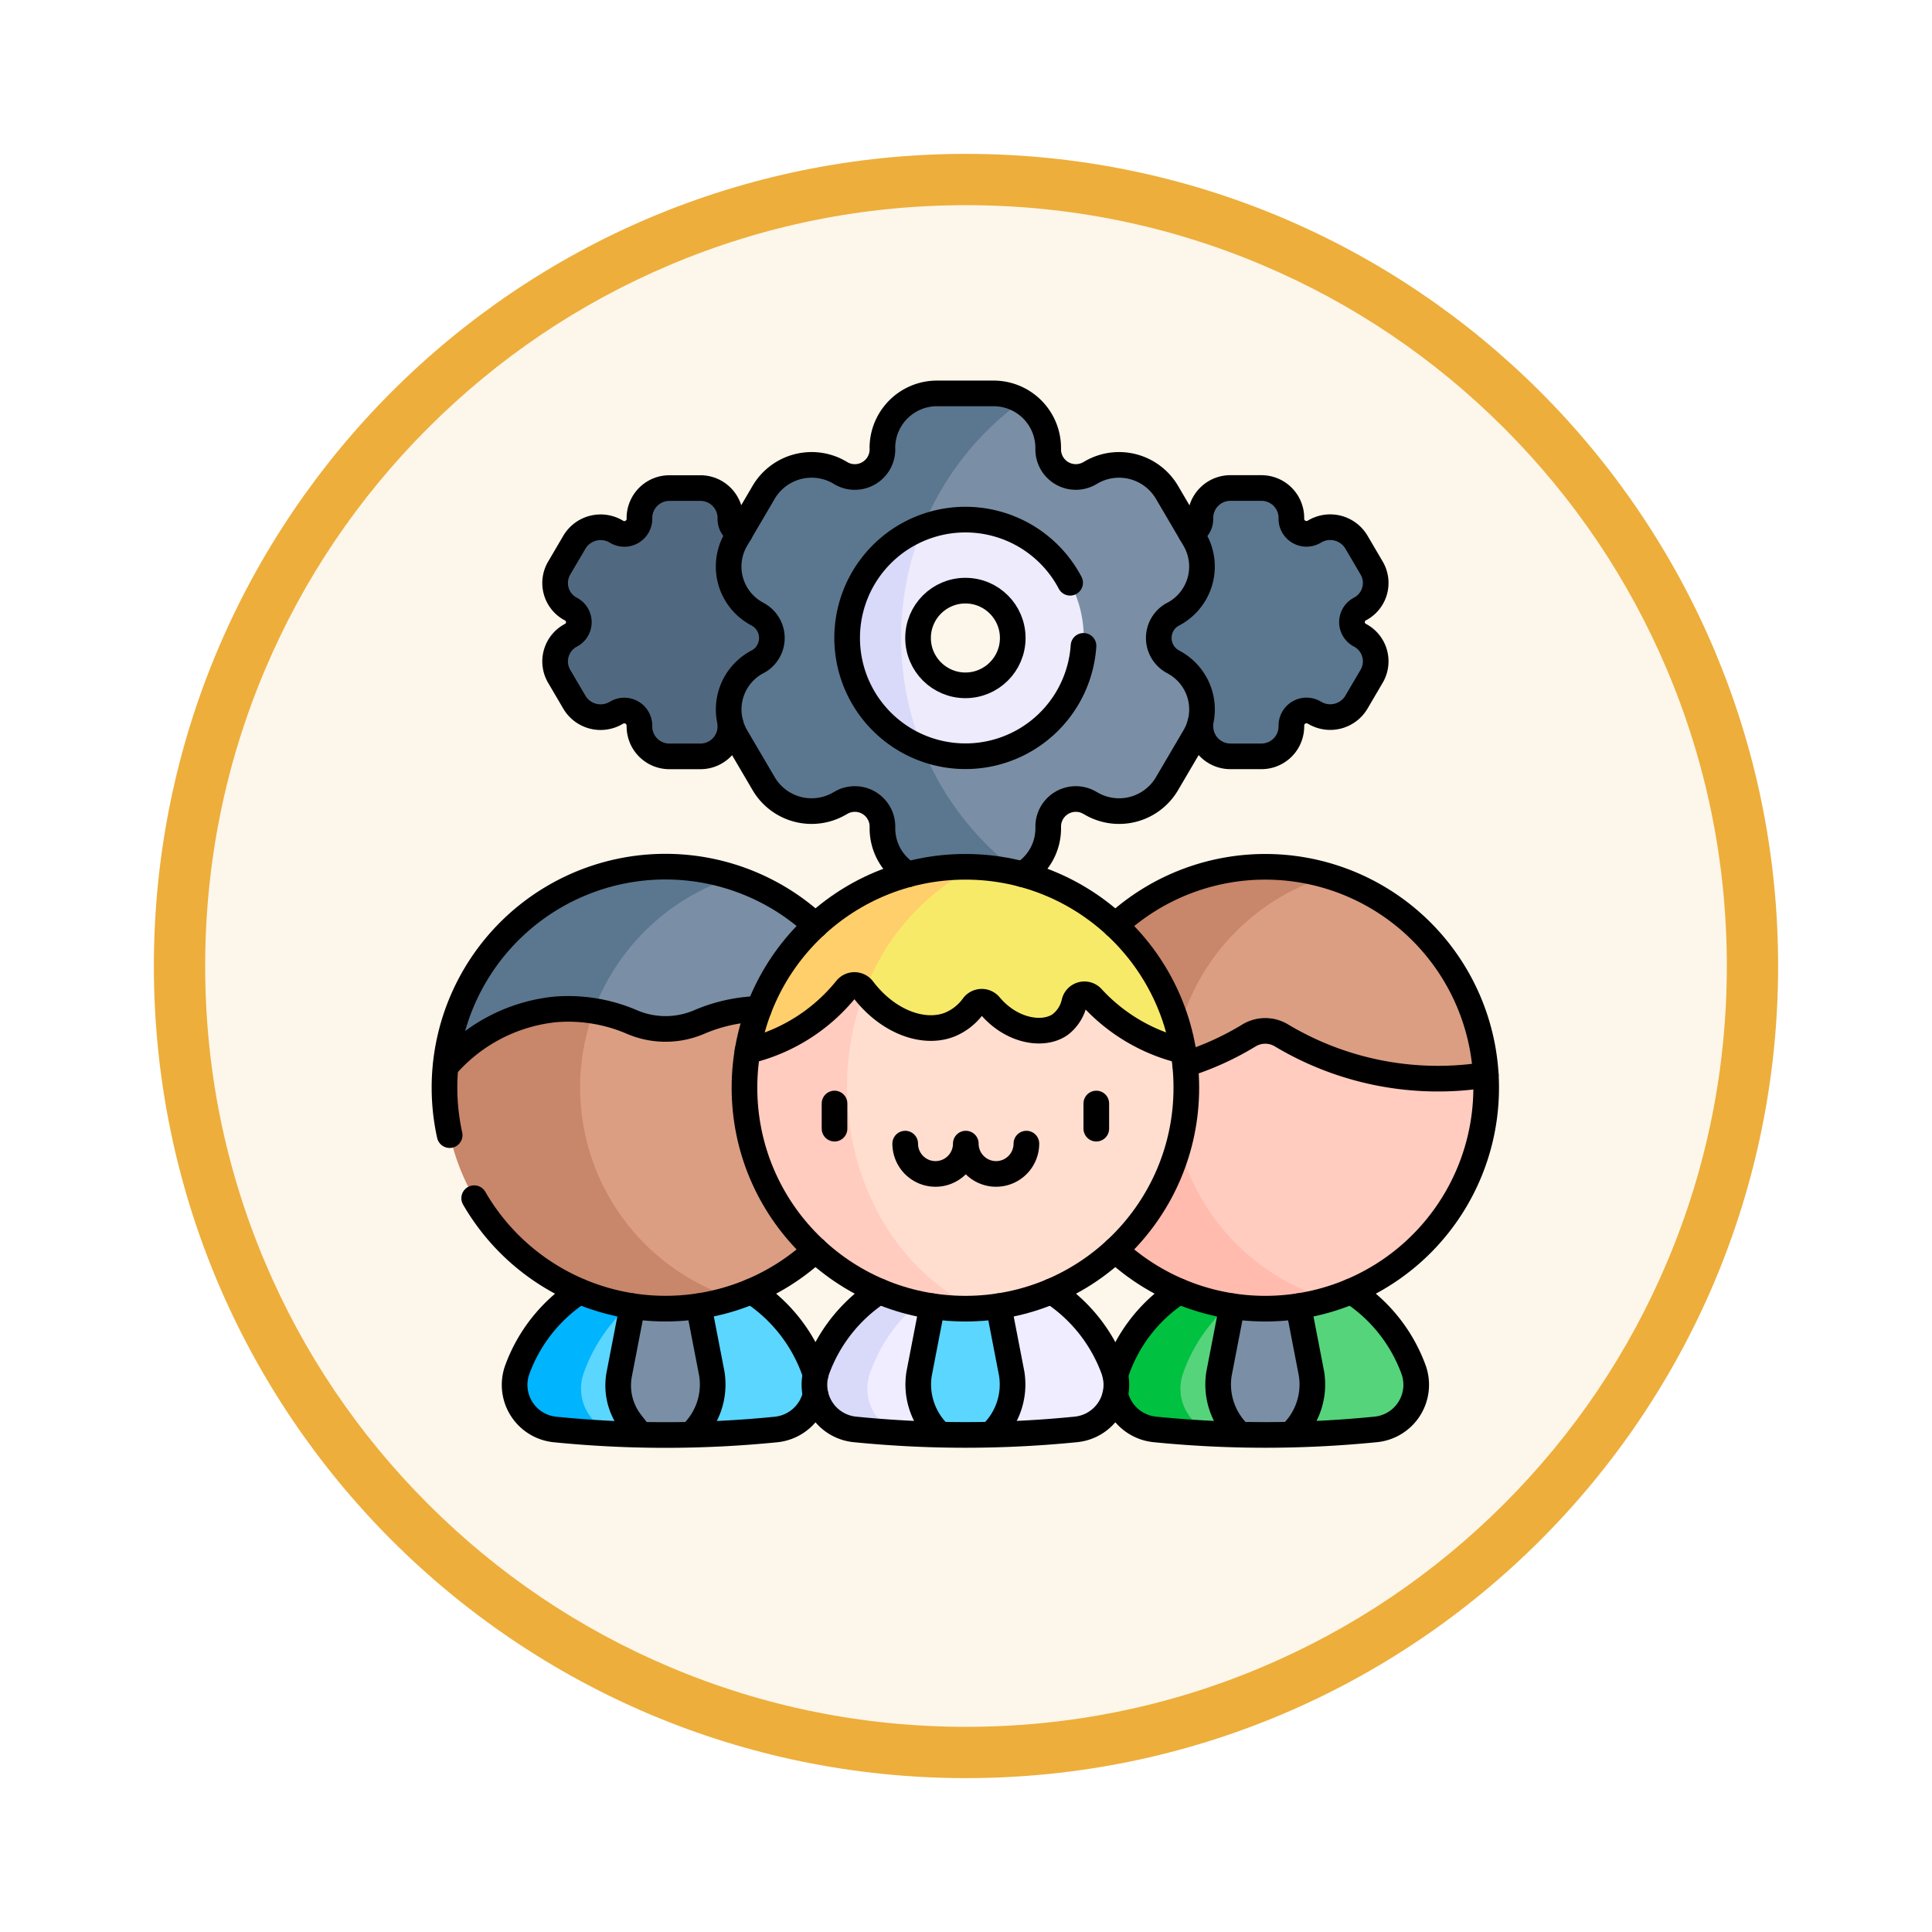<svg xmlns="http://www.w3.org/2000/svg" xmlns:xlink="http://www.w3.org/1999/xlink" width="113" height="113" viewBox="0 0 113 113">
  <defs>
    <filter id="Path_982547" x="0" y="0" width="113" height="113" filterUnits="userSpaceOnUse">
      <feOffset dy="3" input="SourceAlpha"/>
      <feGaussianBlur stdDeviation="3" result="blur"/>
      <feFlood flood-opacity="0.161"/>
      <feComposite operator="in" in2="blur"/>
      <feComposite in="SourceGraphic"/>
    </filter>
  </defs>
  <g id="Group_1180074" data-name="Group 1180074" transform="translate(-174 -5698)">
    <g id="Group_1180073" data-name="Group 1180073">
      <g id="Group_1179932" data-name="Group 1179932" transform="translate(0 23)">
        <g id="Group_1173622" data-name="Group 1173622" transform="translate(-22 3581)">
          <g id="Group_1172087" data-name="Group 1172087" transform="translate(205 2100)">
            <g id="Group_1171485" data-name="Group 1171485">
              <g id="Group_1167519" data-name="Group 1167519" transform="translate(0)">
                <g id="Group_1166845" data-name="Group 1166845">
                  <g id="Group_1166720" data-name="Group 1166720">
                    <g id="Group_1164305" data-name="Group 1164305">
                      <g id="Group_1163948" data-name="Group 1163948">
                        <g id="Group_1158168" data-name="Group 1158168">
                          <g id="Group_1152576" data-name="Group 1152576">
                            <g id="Group_1148633" data-name="Group 1148633">
                              <g id="Group_1148525" data-name="Group 1148525">
                                <g transform="matrix(1, 0, 0, 1, -9, -6)" filter="url(#Path_982547)">
                                  <g id="Path_982547-2" data-name="Path 982547" transform="translate(9 6)" fill="#fdf6ea">
                                    <path d="M 47.5 93.5 C 41.289 93.5 35.265 92.284 29.595 89.886 C 24.118 87.569 19.198 84.252 14.973 80.027 C 10.748 75.802 7.431 70.882 5.114 65.405 C 2.716 59.735 1.5 53.711 1.5 47.5 C 1.5 41.289 2.716 35.265 5.114 29.595 C 7.431 24.118 10.748 19.198 14.973 14.973 C 19.198 10.748 24.118 7.431 29.595 5.114 C 35.265 2.716 41.289 1.5 47.5 1.5 C 53.711 1.5 59.735 2.716 65.405 5.114 C 70.882 7.431 75.802 10.748 80.027 14.973 C 84.252 19.198 87.569 24.118 89.886 29.595 C 92.284 35.265 93.5 41.289 93.5 47.5 C 93.5 53.711 92.284 59.735 89.886 65.405 C 87.569 70.882 84.252 75.802 80.027 80.027 C 75.802 84.252 70.882 87.569 65.405 89.886 C 59.735 92.284 53.711 93.5 47.5 93.5 Z" stroke="none"/>
                                    <path d="M 47.5 3 C 41.491 3 35.664 4.176 30.18 6.496 C 24.881 8.737 20.122 11.946 16.034 16.034 C 11.946 20.122 8.737 24.881 6.496 30.18 C 4.176 35.664 3 41.491 3 47.5 C 3 53.509 4.176 59.336 6.496 64.82 C 8.737 70.119 11.946 74.878 16.034 78.966 C 20.122 83.054 24.881 86.263 30.18 88.504 C 35.664 90.824 41.491 92 47.5 92 C 53.509 92 59.336 90.824 64.82 88.504 C 70.119 86.263 74.878 83.054 78.966 78.966 C 83.054 74.878 86.263 70.119 88.504 64.82 C 90.824 59.336 92 53.509 92 47.5 C 92 41.491 90.824 35.664 88.504 30.18 C 86.263 24.881 83.054 20.122 78.966 16.034 C 74.878 11.946 70.119 8.737 64.82 6.496 C 59.336 4.176 53.509 3 47.5 3 M 47.5 0 C 73.734 0 95 21.266 95 47.5 C 95 73.734 73.734 95 47.5 95 C 21.266 95 0 73.734 0 47.5 C 0 21.266 21.266 0 47.5 0 Z" stroke="none" fill="#edae3b"/>
                                  </g>
                                </g>
                              </g>
                            </g>
                          </g>
                        </g>
                      </g>
                    </g>
                  </g>
                </g>
              </g>
            </g>
          </g>
        </g>
        <g id="teamwork_12069149" transform="translate(192.5 5690.541)">
          <g id="Group_1179927" data-name="Group 1179927" transform="translate(7.502 7.459)">
            <path id="Path_1040713" data-name="Path 1040713" d="M358.421,425.134q-2.47.246-4.949.3a1.557,1.557,0,0,0-3.011,0,4.14,4.14,0,0,1-1,.017h-.023a.091.091,0,0,0-.006-.012c-5.236-.481-6.015-5.4,1.857-10.975a6.062,6.062,0,0,1,5.7,2.589,9.256,9.256,0,0,1,3.648,4.59A2.624,2.624,0,0,1,358.421,425.134Z" transform="translate(-304.015 -364.537)" fill="#55d47b"/>
            <path id="Path_1040714" data-name="Path 1040714" d="M335.441,414.439v.928l-1.1,1.776a9.479,9.479,0,0,0-3.648,4.721,2.7,2.7,0,0,0,2.224,3.589l.029.013c-1.373-.065-3.676-.294-3.952-.321a2.624,2.624,0,0,1-2.224-3.489,9.257,9.257,0,0,1,3.648-4.59A6.121,6.121,0,0,1,335.441,414.439Z" transform="translate(-287.496 -364.549)" fill="#00c140"/>
            <path id="Path_1040715" data-name="Path 1040715" d="M377.411,433.385l-.763,3.944c-.4,2.048,1.225,3.2,1.221,3.443q1.506.035,3.011,0c0-.238,1.621-1.374,1.2-3.567l-.763-3.944A2.054,2.054,0,0,0,377.411,433.385Z" transform="translate(-331.343 -379.871)" fill="#7a8fa5"/>
            <path id="Path_1040716" data-name="Path 1040716" d="M72.42,425.134q-2.47.246-4.949.3a1.557,1.557,0,0,0-3.011,0,4.141,4.141,0,0,1-1,.017h-.023a.091.091,0,0,0-.006-.012c-5.236-.481-6.015-5.4,1.857-10.975a6.062,6.062,0,0,1,5.7,2.589,9.256,9.256,0,0,1,3.648,4.59A2.624,2.624,0,0,1,72.42,425.134Z" transform="translate(-53.075 -364.537)" fill="#5ad6ff"/>
            <path id="Path_1040717" data-name="Path 1040717" d="M49.441,414.439v.928l-1.1,1.776a9.479,9.479,0,0,0-3.648,4.721,2.7,2.7,0,0,0,2.224,3.589l.029.013c-1.373-.065-3.676-.294-3.952-.321a2.624,2.624,0,0,1-2.224-3.489,9.257,9.257,0,0,1,3.648-4.59A6.121,6.121,0,0,1,49.441,414.439Z" transform="translate(-36.556 -364.549)" fill="#00b4fd"/>
            <path id="Path_1040718" data-name="Path 1040718" d="M90.752,433.385l-.762,3.944c-.4,2.048,1.225,3.2,1.221,3.443q1.506.035,3.011,0c0-.238,1.621-1.374,1.2-3.567l-.762-3.944A2.054,2.054,0,0,0,90.752,433.385Z" transform="translate(-79.825 -379.871)" fill="#7a8fa5"/>
            <path id="Path_1040719" data-name="Path 1040719" d="M336.79,55.254a.871.871,0,0,0,.56-.8v-.085a1.751,1.751,0,0,1,1.766-1.737H340.9a1.753,1.753,0,0,1,1.766,1.821.886.886,0,0,0,1.316.747,1.785,1.785,0,0,1,2.487.593l.893,1.522a1.724,1.724,0,0,1-.72,2.414.865.865,0,0,0,0,1.5,1.725,1.725,0,0,1,.72,2.414l-.893,1.522a1.784,1.784,0,0,1-2.487.593.885.885,0,0,0-1.316.747v.085a1.751,1.751,0,0,1-1.766,1.737h-1.786a1.751,1.751,0,0,1-1.766-1.737,1.315,1.315,0,0,0-.008-.2C331.932,64.561,331.505,57.418,336.79,55.254Z" transform="translate(-293.142 -47.097)" fill="#5b778f"/>
            <path id="Path_1040720" data-name="Path 1040720" d="M71.056,55.254a.865.865,0,0,1-.56-.8v-.085a1.751,1.751,0,0,0-1.766-1.737H66.944a1.753,1.753,0,0,0-1.766,1.821.886.886,0,0,1-1.316.747,1.785,1.785,0,0,0-2.487.593l-.893,1.522a1.724,1.724,0,0,0,.72,2.414.865.865,0,0,1,0,1.5,1.725,1.725,0,0,0-.72,2.414l.893,1.522a1.784,1.784,0,0,0,2.487.593.885.885,0,0,1,1.316.747v.085a1.751,1.751,0,0,0,1.766,1.737H68.73A1.751,1.751,0,0,0,70.5,66.59a1.32,1.32,0,0,1,.008-.2A6.352,6.352,0,0,0,71.056,55.254Z" transform="translate(-53.781 -47.097)" fill="#516980"/>
            <path id="Path_1040721" data-name="Path 1040721" d="M232.177,26.487l-.135-.076a1.577,1.577,0,0,1,0-2.728,3.144,3.144,0,0,0,1.314-4.4l-1.629-2.775a3.25,3.25,0,0,0-4.4-1.158l-.136.077a1.615,1.615,0,0,1-2.4-1.363v-.154a3.152,3.152,0,0,0-1.551-2.708c-6.494,0-10.6,6.615-6.99,12.314a4,4,0,1,1,0,3.068,10.394,10.394,0,0,0,6.99,12.314,3.157,3.157,0,0,0,1.551-2.708v-.154a1.616,1.616,0,0,1,2.4-1.363l.136.077a3.249,3.249,0,0,0,4.4-1.158l1.629-2.775A3.138,3.138,0,0,0,232.177,26.487Z" transform="translate(-189.482 -10.741)" fill="#7a8fa5"/>
            <path id="Path_1040722" data-name="Path 1040722" d="M160.209,35.614c-1.016.607-1.655.458-4.927.458a3.193,3.193,0,0,1-3.219-3.166v-.154a1.615,1.615,0,0,0-2.4-1.363l-.136.077a3.249,3.249,0,0,1-4.4-1.158L143.5,27.531a3.144,3.144,0,0,1,1.314-4.4,1.577,1.577,0,0,0,0-2.728l-.135-.076A3.138,3.138,0,0,1,143.5,16l1.629-2.775a3.25,3.25,0,0,1,4.4-1.158l.136.077a1.616,1.616,0,0,0,2.4-1.363v-.154a3.194,3.194,0,0,1,3.219-3.166h3.258a3.246,3.246,0,0,1,1.668.458,17.091,17.091,0,0,0-6.99,12.314,4.005,4.005,0,0,0,0,3.068A17.084,17.084,0,0,0,160.209,35.614Z" transform="translate(-126.449 -7.459)" fill="#5b778f"/>
            <path id="Path_1040723" data-name="Path 1040723" d="M218.268,72.9a6.932,6.932,0,0,0-9.216-4.77c-.878,2.153-3.761,4.487-3.71,6.836.044,2.052,2.909,4.114,3.709,6.078a6.925,6.925,0,0,0,9.217-8.143Zm-6.715,4.456a2.769,2.769,0,1,1,2.769-2.768A2.769,2.769,0,0,1,211.553,77.355Z" transform="translate(-181.091 -60.279)" fill="#edebfc"/>
            <path id="Path_1040724" data-name="Path 1040724" d="M203.961,84.4a6.925,6.925,0,0,1,0-12.913A17.171,17.171,0,0,0,203.961,84.4Z" transform="translate(-176.001 -63.64)" fill="#d9d9f9"/>
            <path id="Path_1040725" data-name="Path 1040725" d="M66.471,280.663a12.912,12.912,0,0,1-4.812,2.813c-12.268.114-16.285-16.066-5.124-21.5,3.853-.707,7.46.121,9.59,2.137C69.535,267.34,69.965,274.368,66.471,280.663Z" transform="translate(-44.778 -230.56)" fill="#db9e82"/>
            <path id="Path_1040726" data-name="Path 1040726" d="M24.4,285.257a12.934,12.934,0,0,1-16.82-13.552,18.254,18.254,0,0,1,11.7-7.946A12.933,12.933,0,0,0,24.4,285.257Z" transform="translate(-7.517 -232.34)" fill="#c8866a"/>
            <path id="Path_1040727" data-name="Path 1040727" d="M83.976,243.84c-.751,1.32-3.279,1.921-5.238.357a9.53,9.53,0,0,0-3.506.772,4.985,4.985,0,0,1-3.913,0,9.679,9.679,0,0,0-2.249-.656c-4.11-5.391,2.005-9.114,8.163-7.809a12.894,12.894,0,0,1,4.812,2.812C84.059,240.375,84.672,242.614,83.976,243.84Z" transform="translate(-60.35 -208.197)" fill="#7a8fa5"/>
            <path id="Path_1040728" data-name="Path 1040728" d="M24.84,233.891a12.957,12.957,0,0,0-8.163,7.809,9.45,9.45,0,0,0-8.657,3.249A12.934,12.934,0,0,1,24.84,233.891Z" transform="translate(-7.958 -205.583)" fill="#5b778f"/>
            <path id="Path_1040729" data-name="Path 1040729" d="M345.747,294.872c-11.067.857-16.1-13.476-6.918-19.718,5.114-1.576,12.1.375,16.1,6.588A12.928,12.928,0,0,1,345.747,294.872Z" transform="translate(-294.03 -241.882)" fill="#ffccbf"/>
            <path id="Path_1040730" data-name="Path 1040730" d="M330.1,298.6a12.914,12.914,0,0,1-12.487-2.887c-2.881-6.432-1.39-14.694,5.569-16.831A12.935,12.935,0,0,0,330.1,298.6Z" transform="translate(-278.381 -245.607)" fill="#ffbbae"/>
            <path id="Path_1040731" data-name="Path 1040731" d="M370.467,249.073a17.827,17.827,0,0,1-11.94-2.3,1.832,1.832,0,0,0-1.911-.006,16.989,16.989,0,0,1-3.736,1.694,5.345,5.345,0,0,1-.7-.211c-1.868-6.09,2.928-11.391,9.108-10.8A12.93,12.93,0,0,1,370.467,249.073Z" transform="translate(-309.567 -209.213)" fill="#db9e82"/>
            <path id="Path_1040732" data-name="Path 1040732" d="M336.311,233.872a12.935,12.935,0,0,0-9.108,10.8,5.827,5.827,0,0,1-3.378-7.913A12.921,12.921,0,0,1,336.311,233.872Z" transform="translate(-284.594 -205.639)" fill="#c8866a"/>
            <path id="Path_1040733" data-name="Path 1040733" d="M215.353,426.558q-2.469.246-4.949.3a1.557,1.557,0,0,0-3.011,0,11.424,11.424,0,0,1-2.2-.06c-4.77-1.158-3.988-8.159,5.276-10.753a6.6,6.6,0,0,1,3.462,2.431,9.256,9.256,0,0,1,3.648,4.59A2.624,2.624,0,0,1,215.353,426.558Z" transform="translate(-178.436 -365.961)" fill="#efedff"/>
            <path id="Path_1040734" data-name="Path 1040734" d="M194.345,414.561a6.717,6.717,0,0,0-3.5,2.506,9.491,9.491,0,0,0-3.649,4.722,2.705,2.705,0,0,0,1.872,3.526c-.778-.058-1.719-.141-2.746-.244a2.624,2.624,0,0,1-2.224-3.489,9.256,9.256,0,0,1,3.648-4.59A6.18,6.18,0,0,1,194.345,414.561Z" transform="translate(-162.315 -364.473)" fill="#d9d9f9"/>
            <path id="Path_1040735" data-name="Path 1040735" d="M234.082,433.385l-.762,3.944c-.4,2.048,1.225,3.2,1.221,3.443q1.506.035,3.011,0c0-.238,1.621-1.374,1.2-3.567l-.763-3.944A2.054,2.054,0,0,0,234.082,433.385Z" transform="translate(-205.585 -379.871)" fill="#5ad6ff"/>
            <path id="Path_1040736" data-name="Path 1040736" d="M187.71,277.05c-11.386-2.388-14.068-16.945-3.824-22.884,6.864-1.809,13.246,2.057,15.985,7.827A12.925,12.925,0,0,1,187.71,277.05Z" transform="translate(-156.667 -223.529)" fill="#ffded0"/>
            <path id="Path_1040737" data-name="Path 1040737" d="M164.074,280.264a12.926,12.926,0,0,1-13.324-15.057,15.073,15.073,0,0,1,9.5-7.827C154.011,264.376,155.986,276.286,164.074,280.264Z" transform="translate(-133.031 -226.742)" fill="#ffccbf"/>
            <path id="Path_1040738" data-name="Path 1040738" d="M221.943,244.21a10.49,10.49,0,0,1-5.337-3.125.607.607,0,0,0-1.033.273c-.629,2.395-3.444,1.977-4.941.194a.614.614,0,0,0-.961.016c-1.678,2.237-4.619,1.336-6.354-.832-2.312-3.9,1.881-6.952,6.466-7.287A12.924,12.924,0,0,1,221.943,244.21Z" transform="translate(-178.738 -205.746)" fill="#f8ea69"/>
            <path id="Path_1040739" data-name="Path 1040739" d="M165.385,233.356a13.429,13.429,0,0,0-6.466,7.287c-.038-.048-.076-.1-.113-.145a.616.616,0,0,0-.972-.013,10.489,10.489,0,0,1-5.774,3.632A12.922,12.922,0,0,1,165.385,233.356Z" transform="translate(-134.341 -205.652)" fill="#ffcf6b"/>
          </g>
          <g id="Group_1179931" data-name="Group 1179931" transform="translate(7.5 7.467)">
            <g id="Group_1179930" data-name="Group 1179930" transform="translate(0)">
              <path id="Path_1040740" data-name="Path 1040740" d="M153.992,435.945a9.258,9.258,0,0,1,3.648,4.59,2.636,2.636,0,0,1,.09.3" transform="translate(-136.034 -383.426)" fill="none" stroke="#000" stroke-linecap="round" stroke-linejoin="round" stroke-miterlimit="10" stroke-width="1.5"/>
              <path id="Path_1040741" data-name="Path 1040741" d="M58.493,442a2.644,2.644,0,0,1-2.314,2.029,64.941,64.941,0,0,1-12.909,0,2.623,2.623,0,0,1-2.224-3.488,9.259,9.259,0,0,1,3.648-4.59" transform="translate(-36.796 -383.427)" fill="none" stroke="#000" stroke-linecap="round" stroke-linejoin="round" stroke-miterlimit="10" stroke-width="1.5"/>
              <path id="Path_1040742" data-name="Path 1040742" d="M125.238,450.533a4,4,0,0,0,1.2-3.539l-.763-3.944" transform="translate(-110.805 -389.66)" fill="none" stroke="#000" stroke-linecap="round" stroke-linejoin="round" stroke-miterlimit="10" stroke-width="1.5"/>
              <path id="Path_1040743" data-name="Path 1040743" d="M91.2,443.049l-.763,3.944a3.544,3.544,0,0,0,.641,2.819l.557.721" transform="translate(-80.212 -389.659)" fill="none" stroke="#000" stroke-linecap="round" stroke-linejoin="round" stroke-miterlimit="10" stroke-width="1.5"/>
              <path id="Path_1040744" data-name="Path 1040744" d="M7.8,249.1A12.924,12.924,0,0,1,29.2,236.836" transform="translate(-7.5 -205.716)" fill="none" stroke="#000" stroke-linecap="round" stroke-linejoin="round" stroke-miterlimit="10" stroke-width="1.5"/>
              <path id="Path_1040745" data-name="Path 1040745" d="M41.612,394.555a12.928,12.928,0,0,1-19.962-3.031" transform="translate(-19.915 -344.451)" fill="none" stroke="#000" stroke-linecap="round" stroke-linejoin="round" stroke-miterlimit="10" stroke-width="1.5"/>
              <path id="Path_1040746" data-name="Path 1040746" d="M26.358,301.174a9.532,9.532,0,0,0-3.506.773,4.986,4.986,0,0,1-3.912,0,9.416,9.416,0,0,0-4.5-.742,9.774,9.774,0,0,0-6.4,3.334" transform="translate(-7.968 -265.174)" fill="none" stroke="#000" stroke-linecap="round" stroke-linejoin="round" stroke-miterlimit="10" stroke-width="1.5"/>
              <path id="Path_1040747" data-name="Path 1040747" d="M341.347,435.945a9.258,9.258,0,0,1,3.648,4.59,2.623,2.623,0,0,1-2.224,3.488,64.941,64.941,0,0,1-12.909,0,2.644,2.644,0,0,1-2.314-2.029" transform="translate(-288.314 -383.426)" fill="none" stroke="#000" stroke-linecap="round" stroke-linejoin="round" stroke-miterlimit="10" stroke-width="1.5"/>
              <path id="Path_1040748" data-name="Path 1040748" d="M327.548,440.84a9.119,9.119,0,0,1,3.739-4.894" transform="translate(-288.314 -383.427)" fill="none" stroke="#000" stroke-linecap="round" stroke-linejoin="round" stroke-miterlimit="10" stroke-width="1.5"/>
              <path id="Path_1040749" data-name="Path 1040749" d="M411.356,450.533a4,4,0,0,0,1.2-3.539l-.763-3.944" transform="translate(-361.849 -389.66)" fill="none" stroke="#000" stroke-linecap="round" stroke-linejoin="round" stroke-miterlimit="10" stroke-width="1.5"/>
              <path id="Path_1040750" data-name="Path 1040750" d="M377.263,443.049l-.763,3.944a4,4,0,0,0,1.2,3.539" transform="translate(-331.201 -389.659)" fill="none" stroke="#000" stroke-linecap="round" stroke-linejoin="round" stroke-miterlimit="10" stroke-width="1.5"/>
              <path id="Path_1040751" data-name="Path 1040751" d="M327.548,255.82a12.922,12.922,0,1,0,0-18.984" transform="translate(-288.314 -205.716)" fill="none" stroke="#000" stroke-linecap="round" stroke-linejoin="round" stroke-miterlimit="10" stroke-width="1.5"/>
              <path id="Path_1040752" data-name="Path 1040752" d="M378.433,314.241a17.828,17.828,0,0,1-11.939-2.3,1.833,1.833,0,0,0-1.911-.007,16.942,16.942,0,0,1-3.736,1.695" transform="translate(-317.53 -274.381)" fill="none" stroke="#000" stroke-linecap="round" stroke-linejoin="round" stroke-miterlimit="10" stroke-width="1.5"/>
              <path id="Path_1040753" data-name="Path 1040753" d="M197.812,435.945a9.259,9.259,0,0,1,3.648,4.59,2.623,2.623,0,0,1-2.224,3.488,64.942,64.942,0,0,1-12.909,0,2.623,2.623,0,0,1-2.224-3.488,9.259,9.259,0,0,1,3.648-4.59" transform="translate(-162.317 -383.426)" fill="none" stroke="#000" stroke-linecap="round" stroke-linejoin="round" stroke-miterlimit="10" stroke-width="1.5"/>
              <path id="Path_1040754" data-name="Path 1040754" d="M268.3,450.533a4,4,0,0,0,1.2-3.539l-.763-3.944" transform="translate(-236.327 -389.66)" fill="none" stroke="#000" stroke-linecap="round" stroke-linejoin="round" stroke-miterlimit="10" stroke-width="1.5"/>
              <path id="Path_1040755" data-name="Path 1040755" d="M234.2,443.049l-.763,3.944a4,4,0,0,0,1.2,3.539" transform="translate(-205.679 -389.659)" fill="none" stroke="#000" stroke-linecap="round" stroke-linejoin="round" stroke-miterlimit="10" stroke-width="1.5"/>
              <circle id="Ellipse_12184" data-name="Ellipse 12184" cx="12.922" cy="12.922" r="12.922" transform="translate(17.543 27.69)" fill="none" stroke="#000" stroke-linecap="round" stroke-linejoin="round" stroke-miterlimit="10" stroke-width="1.5"/>
              <path id="Path_1040756" data-name="Path 1040756" d="M177.544,293.643a10.5,10.5,0,0,1-5.339-3.124.607.607,0,0,0-1.034.273,2.243,2.243,0,0,1-.833,1.308c-.995.693-2.85.384-4.107-1.114a.615.615,0,0,0-.962.015,3.207,3.207,0,0,1-1.392,1.1c-1.538.6-3.638-.175-5.074-2.074a.615.615,0,0,0-.972-.014,10.493,10.493,0,0,1-5.776,3.632" transform="translate(-134.335 -255.179)" fill="none" stroke="#000" stroke-linecap="round" stroke-linejoin="round" stroke-miterlimit="10" stroke-width="1.5"/>
              <g id="Group_1179929" data-name="Group 1179929" transform="translate(22.81 41.535)">
                <line id="Line_1223" data-name="Line 1223" y2="1.471" fill="none" stroke="#000" stroke-linecap="round" stroke-linejoin="round" stroke-miterlimit="10" stroke-width="1.5"/>
                <line id="Line_1224" data-name="Line 1224" y2="1.471" transform="translate(15.311)" fill="none" stroke="#000" stroke-linecap="round" stroke-linejoin="round" stroke-miterlimit="10" stroke-width="1.5"/>
                <g id="Group_1179928" data-name="Group 1179928" transform="translate(4.133 2.348)">
                  <path id="Path_1040757" data-name="Path 1040757" d="M234.377,365.5a1.772,1.772,0,0,1-3.544,0,1.772,1.772,0,0,1-3.544,0" transform="translate(-227.288 -365.502)" fill="none" stroke="#000" stroke-linecap="round" stroke-linejoin="round" stroke-miterlimit="10" stroke-width="1.5"/>
                </g>
              </g>
              <path id="Path_1040758" data-name="Path 1040758" d="M160.266,35.651a3.153,3.153,0,0,0,1.5-2.681v-.154a1.615,1.615,0,0,1,2.4-1.363l.136.077a3.249,3.249,0,0,0,4.4-1.159l1.629-2.775a3.139,3.139,0,0,0-1.179-4.326l-.135-.076a1.577,1.577,0,0,1,0-2.727,3.145,3.145,0,0,0,1.313-4.4l-1.629-2.775a3.25,3.25,0,0,0-4.4-1.159l-.136.077a1.615,1.615,0,0,1-2.4-1.363v-.154a3.194,3.194,0,0,0-3.22-3.167h-3.258a3.194,3.194,0,0,0-3.22,3.167,1.616,1.616,0,0,1-2.4,1.517,3.256,3.256,0,0,0-4.534,1.082l-1.629,2.775a3.138,3.138,0,0,0,1.179,4.326l.135.076a1.577,1.577,0,0,1,0,2.727,3.145,3.145,0,0,0-1.313,4.4l1.629,2.775a3.25,3.25,0,0,0,4.4,1.159l.136-.077a1.615,1.615,0,0,1,2.4,1.363v.154a3.153,3.153,0,0,0,1.5,2.681" transform="translate(-126.457 -7.524)" fill="none" stroke="#000" stroke-linecap="round" stroke-linejoin="round" stroke-miterlimit="10" stroke-width="1.5"/>
              <path id="Path_1040759" data-name="Path 1040759" d="M363.586,55.318a.865.865,0,0,0,.56-.8v-.085a1.751,1.751,0,0,1,1.766-1.737H367.7a1.751,1.751,0,0,1,1.766,1.737.886.886,0,0,0,1.316.832,1.785,1.785,0,0,1,2.487.593l.893,1.522a1.721,1.721,0,0,1-.646,2.372.866.866,0,0,0-.074,1.537,1.725,1.725,0,0,1,.72,2.414l-.893,1.522a1.782,1.782,0,0,1-2.412.636l-.075-.042a.885.885,0,0,0-1.316.747v.085A1.751,1.751,0,0,1,367.7,68.39h-1.786a1.751,1.751,0,0,1-1.766-1.737v-.085a.844.844,0,0,0-.008-.116" transform="translate(-319.935 -47.161)" fill="none" stroke="#000" stroke-linecap="round" stroke-linejoin="round" stroke-miterlimit="10" stroke-width="1.5"/>
              <path id="Path_1040760" data-name="Path 1040760" d="M71.065,55.318a.865.865,0,0,1-.56-.8v-.085A1.751,1.751,0,0,0,68.739,52.7H66.953a1.751,1.751,0,0,0-1.766,1.737.886.886,0,0,1-1.316.832,1.785,1.785,0,0,0-2.487.593l-.893,1.522a1.721,1.721,0,0,0,.646,2.372.866.866,0,0,1,.074,1.537,1.725,1.725,0,0,0-.72,2.414l.893,1.522a1.782,1.782,0,0,0,2.412.636l.075-.042a.885.885,0,0,1,1.316.747v.085a1.751,1.751,0,0,0,1.766,1.737h1.786a1.751,1.751,0,0,0,1.766-1.737,1.317,1.317,0,0,1,.008-.2" transform="translate(-53.787 -47.161)" fill="none" stroke="#000" stroke-linecap="round" stroke-linejoin="round" stroke-miterlimit="10" stroke-width="1.5"/>
              <path id="Path_1040761" data-name="Path 1040761" d="M213.378,75.143a6.92,6.92,0,1,1-.783-3.692" transform="translate(-176.005 -60.375)" fill="none" stroke="#000" stroke-linecap="round" stroke-linejoin="round" stroke-miterlimit="10" stroke-width="1.5"/>
              <circle id="Ellipse_12185" data-name="Ellipse 12185" cx="2.769" cy="2.769" r="2.769" transform="translate(27.696 11.538)" fill="none" stroke="#000" stroke-linecap="round" stroke-linejoin="round" stroke-miterlimit="10" stroke-width="1.5"/>
            </g>
          </g>
        </g>
      </g>
    </g>
  </g>
</svg>
